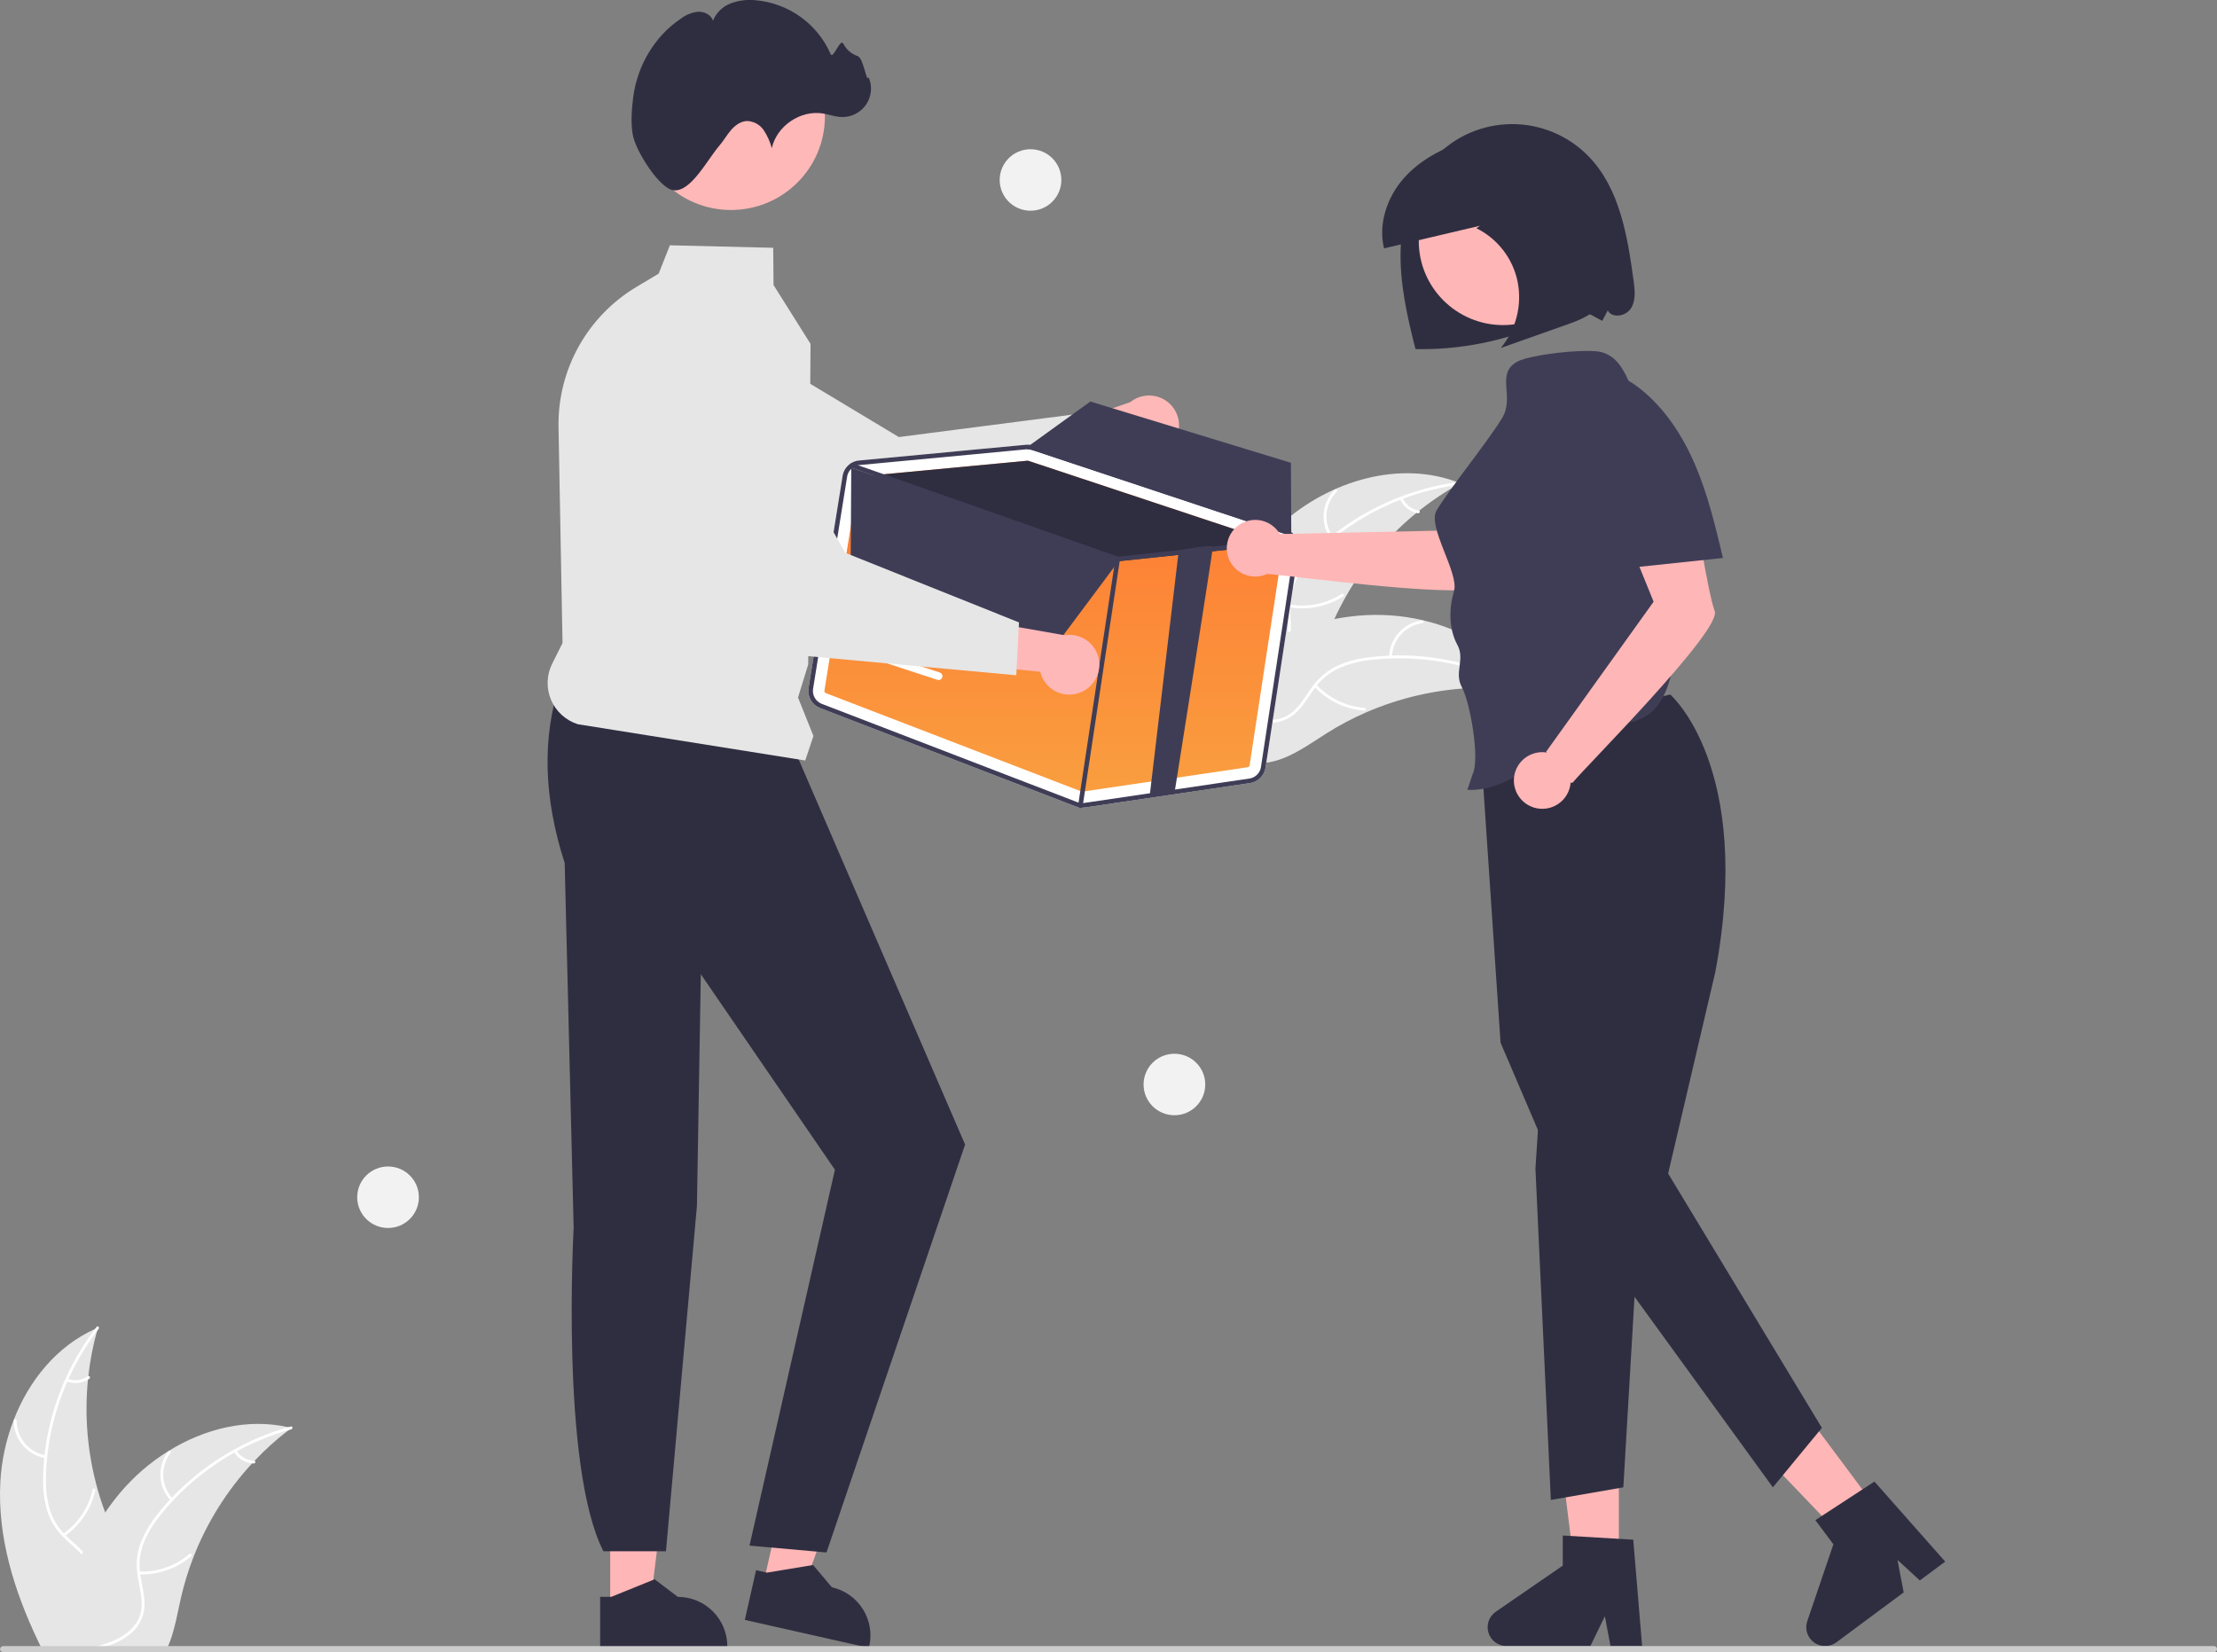 <svg width="212" height="158" viewBox="0 0 212 158" fill="none" xmlns="http://www.w3.org/2000/svg">
    <rect x="0" y="0" width="212" height="158" fill="#808080" stroke="none"/>
    <defs>
        <linearGradient id="paint0_linear_2858_37999" x1="100.752" y1="44.059" x2="100.752" y2="75.706" gradientUnits="userSpaceOnUse">
            <stop stop-color="#FF7833"/>
            <stop offset="1" stop-color="#F99E3F"/>
        </linearGradient>
        <clipPath id="clip0_2858_37999">
            <rect width="212" height="158" fill="white"/>
        </clipPath>
    </defs>
<g clip-path="url(#clip0_2858_37999)">
<path d="M154.802 150.124H150.584L148.576 133.9H154.802V150.124Z" fill="#FFB6B6"/>
<path d="M157.029 157.412H154.003L153.464 154.564L152.081 157.412H144.058C143.673 157.412 143.298 157.289 142.989 157.062C142.679 156.835 142.45 156.515 142.336 156.148C142.221 155.782 142.227 155.389 142.352 155.027C142.478 154.664 142.716 154.351 143.033 154.133L149.44 149.721V146.842L156.179 147.243L157.029 157.412Z" fill="#2F2E41"/>
<path d="M179.862 144.816L176.477 147.326L165.157 135.501L170.153 131.797L179.862 144.816Z" fill="#FFB6B6"/>
<path d="M186.01 149.339L183.583 151.139L181.445 149.175L182.04 152.283L175.601 157.057C175.293 157.286 174.919 157.41 174.534 157.412C174.15 157.414 173.775 157.294 173.464 157.068C173.153 156.842 172.922 156.523 172.806 156.158C172.69 155.792 172.694 155.399 172.817 155.036L175.318 147.683L173.595 145.373L179.243 141.685L186.01 149.339Z" fill="#2F2E41"/>
<path d="M159.713 66.416C159.713 66.416 167.716 73.311 164.024 92.967L159.516 112.226L174.218 136.548L169.53 142.235L150.417 115.909L143.49 99.709L141.547 70.875L159.713 66.416Z" fill="#2F2E41"/>
<path d="M147.308 104.326L146.826 111.76L148.299 143.44L155.231 142.236L156.556 119.681L147.308 104.326Z" fill="#2F2E41"/>
<path d="M58.349 153.939L62.121 153.938L63.916 139.43L58.349 139.43L58.349 153.939Z" fill="#FFB6B6"/>
<path d="M57.388 152.71L58.45 152.71L62.595 151.029L64.817 152.71H64.817C66.073 152.71 67.277 153.208 68.164 154.093C69.052 154.978 69.551 156.179 69.551 157.431V157.584L57.388 157.585L57.388 152.71Z" fill="#2F2E41"/>
<path d="M72.968 151.568L76.647 152.396L81.603 138.638L76.172 137.415L72.968 151.568Z" fill="#FFB6B6"/>
<path d="M72.3 150.159L73.336 150.392L77.751 149.663L79.547 151.791L79.547 151.791C80.772 152.067 81.836 152.816 82.507 153.875C83.177 154.933 83.399 156.214 83.122 157.435L83.088 157.585L71.224 154.914L72.3 150.159Z" fill="#2F2E41"/>
<path d="M53.572 65.239C51.803 70.558 51.99 76.332 53.997 82.528L54.855 117.417C54.855 117.417 53.577 140.297 57.701 148.348H63.682L66.644 115.328L67.016 93.165L79.839 111.863L71.671 147.808L79.033 148.464L92.287 109.455L75.934 71.61L53.572 65.239Z" fill="#2F2E41"/>
<path d="M122.55 50.088C127.125 45.977 133.929 43.91 139.638 46.215C133.782 49.457 129.266 54.659 126.887 60.902C125.978 63.313 125.219 66.088 122.984 67.379C121.593 68.182 119.863 68.222 118.304 67.834C116.744 67.446 115.315 66.669 113.905 65.899L113.504 65.89C115.305 60.018 117.975 54.199 122.55 50.088Z" fill="#E6E6E6"/>
<path d="M139.606 46.34C134.55 46.992 129.829 49.215 126.113 52.694C125.3 53.429 124.608 54.287 124.063 55.237C123.561 56.179 123.322 57.238 123.37 58.304C123.395 59.298 123.536 60.313 123.317 61.296C123.198 61.798 122.974 62.268 122.66 62.678C122.345 63.087 121.948 63.425 121.493 63.67C120.376 64.31 119.095 64.512 117.835 64.666C116.436 64.837 114.981 64.993 113.77 65.775C113.623 65.87 113.484 65.637 113.631 65.543C115.737 64.181 118.403 64.677 120.668 63.768C121.725 63.344 122.66 62.6 122.991 61.475C123.281 60.492 123.136 59.446 123.103 58.439C123.041 57.4 123.235 56.362 123.668 55.415C124.163 54.441 124.82 53.557 125.613 52.803C127.369 51.076 129.387 49.636 131.592 48.534C134.102 47.263 136.812 46.43 139.603 46.07C139.776 46.047 139.778 46.318 139.606 46.34H139.606Z" fill="white"/>
<path d="M127.243 51.504C126.743 50.803 126.508 49.948 126.582 49.09C126.655 48.233 127.032 47.429 127.645 46.823C127.769 46.701 127.965 46.888 127.841 47.01C127.269 47.574 126.918 48.322 126.851 49.121C126.785 49.919 127.006 50.716 127.477 51.365C127.579 51.507 127.345 51.645 127.243 51.504V51.504Z" fill="white"/>
<path d="M123.291 57.802C125.028 58.109 126.818 57.752 128.302 56.801C128.449 56.707 128.588 56.94 128.442 57.034C126.895 58.02 125.032 58.388 123.224 58.064C123.052 58.033 123.12 57.771 123.291 57.802V57.802Z" fill="white"/>
<path d="M134.124 47.621C134.261 47.933 134.473 48.206 134.742 48.415C135.011 48.624 135.328 48.764 135.664 48.821C135.837 48.849 135.769 49.112 135.598 49.083C135.226 49.018 134.877 48.864 134.579 48.633C134.282 48.403 134.045 48.103 133.891 47.76C133.873 47.729 133.869 47.693 133.877 47.658C133.886 47.624 133.908 47.594 133.938 47.575C133.969 47.556 134.005 47.551 134.04 47.56C134.075 47.569 134.105 47.591 134.124 47.621Z" fill="white"/>
<path d="M145.923 66.041C145.815 66.026 145.706 66.011 145.597 65.998C144.14 65.805 142.671 65.731 141.202 65.775C141.089 65.777 140.974 65.78 140.86 65.785C137.324 65.93 133.845 66.728 130.601 68.14C129.31 68.703 128.064 69.363 126.874 70.114C125.231 71.151 123.532 72.407 121.695 72.83C121.504 72.876 121.31 72.911 121.114 72.933L113.524 66.379C113.514 66.356 113.503 66.334 113.493 66.31L113.178 66.062C113.236 66.019 113.298 65.976 113.357 65.933C113.391 65.908 113.426 65.884 113.46 65.859C113.483 65.843 113.507 65.827 113.527 65.811C113.534 65.805 113.542 65.8 113.548 65.796C113.568 65.78 113.588 65.767 113.607 65.753C113.952 65.51 114.298 65.269 114.648 65.029C114.649 65.028 114.649 65.028 114.652 65.027C117.296 63.178 120.15 61.648 123.155 60.47C123.245 60.436 123.337 60.4 123.431 60.369C124.784 59.867 126.176 59.477 127.593 59.201C128.37 59.053 129.153 58.943 129.941 58.874C131.976 58.699 134.026 58.843 136.016 59.303C139.983 60.22 143.612 62.393 145.761 65.78C145.816 65.867 145.869 65.952 145.923 66.041Z" fill="#E6E6E6"/>
<path d="M145.823 66.122C141.393 63.607 136.281 62.548 131.213 63.095C130.12 63.194 129.049 63.463 128.041 63.894C127.071 64.346 126.241 65.047 125.636 65.927C125.055 66.736 124.555 67.63 123.787 68.284C123.389 68.613 122.926 68.855 122.428 68.993C121.93 69.131 121.408 69.162 120.897 69.085C119.619 68.925 118.474 68.317 117.375 67.684C116.155 66.981 114.899 66.231 113.46 66.129C113.285 66.116 113.315 65.847 113.489 65.86C115.993 66.037 117.822 68.033 120.179 68.668C121.279 68.964 122.475 68.931 123.418 68.232C124.244 67.62 124.76 66.698 125.341 65.874C125.919 65.007 126.7 64.295 127.618 63.799C128.601 63.318 129.66 63.008 130.748 62.881C133.193 62.557 135.674 62.619 138.1 63.063C140.871 63.555 143.538 64.516 145.984 65.904C146.136 65.991 145.973 66.208 145.823 66.122L145.823 66.122Z" fill="white"/>
<path d="M132.834 62.824C132.857 61.963 133.187 61.139 133.763 60.499C134.34 59.858 135.126 59.443 135.981 59.327C136.154 59.304 136.198 59.571 136.024 59.594C135.228 59.7 134.496 60.087 133.96 60.685C133.425 61.283 133.121 62.051 133.104 62.853C133.1 63.027 132.83 62.997 132.834 62.824Z" fill="white"/>
<path d="M125.876 65.479C127.078 66.767 128.723 67.556 130.482 67.689C130.656 67.702 130.627 67.971 130.453 67.958C128.622 67.816 126.913 66.992 125.665 65.648C125.546 65.52 125.758 65.351 125.876 65.479Z" fill="white"/>
<path d="M140.672 63.855C140.593 64.186 140.598 64.531 140.687 64.859C140.775 65.188 140.944 65.49 141.178 65.737C141.298 65.864 141.086 66.032 140.966 65.907C140.709 65.632 140.523 65.299 140.425 64.936C140.326 64.573 140.319 64.192 140.402 63.825C140.407 63.79 140.425 63.758 140.453 63.736C140.481 63.714 140.516 63.703 140.552 63.706C140.587 63.709 140.62 63.727 140.643 63.755C140.665 63.783 140.676 63.819 140.672 63.855Z" fill="white"/>
<path d="M12.6 153.675C12.243 155.008 11.307 156.118 10.177 156.927C9.993 157.059 9.803 157.182 9.612 157.297C9.553 157.331 9.494 157.368 9.432 157.4C9.366 157.439 9.3 157.476 9.233 157.51H3.918C3.822 157.316 3.729 157.12 3.635 156.927C1.357 152.153 -0.242 147.002 0.03 141.756C0.138 139.721 0.567 137.716 1.301 135.814C2.76 132.023 5.424 128.742 9.088 127.09C9.179 127.049 9.275 127.007 9.368 126.968C9.339 127.073 9.309 127.176 9.28 127.281C8.887 128.693 8.609 130.135 8.449 131.592C8.435 131.704 8.422 131.817 8.412 131.932C8.063 135.446 8.373 138.993 9.327 142.393C9.329 142.401 9.332 142.41 9.334 142.418C9.543 143.17 9.785 143.911 10.061 144.64C10.278 145.216 10.511 145.785 10.767 146.343C11.833 148.688 13.263 151.188 12.6 153.675Z" fill="#E6E6E6"/>
<path d="M9.435 127.078C9.383 127.146 9.331 127.213 9.28 127.281C8.2 128.708 7.284 130.249 6.547 131.878C6.508 131.959 6.471 132.04 6.439 132.123C5.43 134.398 4.781 136.815 4.517 139.288C4.515 139.305 4.513 139.323 4.512 139.34C4.451 139.918 4.414 140.501 4.399 141.085C4.345 142.178 4.463 143.273 4.751 144.329C5.013 145.191 5.472 145.982 6.093 146.637C6.154 146.703 6.215 146.769 6.282 146.833C6.331 146.885 6.385 146.936 6.437 146.985C6.933 147.458 7.476 147.897 7.943 148.404C8.157 148.631 8.35 148.877 8.52 149.139C8.792 149.578 8.968 150.069 9.035 150.58C9.103 151.091 9.062 151.61 8.914 152.104C8.579 153.344 7.815 154.39 7.034 155.388C6.643 155.888 6.24 156.392 5.891 156.927C5.763 157.118 5.645 157.311 5.537 157.51H5.228C5.331 157.311 5.444 157.118 5.567 156.927C6.464 155.518 7.739 154.307 8.4 152.756C8.847 151.71 8.982 150.524 8.417 149.497C8.252 149.198 8.051 148.92 7.82 148.669C7.37 148.161 6.832 147.728 6.343 147.269C6.22 147.154 6.1 147.037 5.984 146.914C5.372 146.294 4.9 145.55 4.598 144.733C4.257 143.696 4.096 142.607 4.122 141.516C4.122 140.82 4.159 140.119 4.227 139.423C4.235 139.335 4.245 139.244 4.254 139.154C4.757 134.774 6.426 130.609 9.088 127.09C9.137 127.022 9.189 126.955 9.241 126.889C9.346 126.752 9.54 126.943 9.435 127.078Z" fill="white"/>
<path d="M4.353 139.446C3.502 139.304 2.73 138.864 2.173 138.206C1.617 137.548 1.314 136.714 1.317 135.853C1.318 135.818 1.332 135.785 1.357 135.76C1.382 135.735 1.415 135.721 1.45 135.72C1.485 135.719 1.52 135.732 1.545 135.756C1.571 135.78 1.587 135.812 1.589 135.847C1.584 136.649 1.867 137.426 2.386 138.037C2.905 138.649 3.626 139.056 4.42 139.184C4.592 139.212 4.525 139.474 4.353 139.446V139.446Z" fill="white"/>
<path d="M6.025 146.686C7.471 145.678 8.483 144.164 8.859 142.445C8.896 142.275 9.159 142.341 9.122 142.511C8.728 144.299 7.671 145.873 6.164 146.919C6.02 147.018 5.882 146.785 6.025 146.686L6.025 146.686Z" fill="white"/>
<path d="M6.466 131.85C6.784 131.974 7.127 132.017 7.466 131.975C7.804 131.933 8.127 131.809 8.406 131.612C8.548 131.511 8.686 131.744 8.545 131.844C8.236 132.06 7.88 132.198 7.506 132.244C7.132 132.291 6.752 132.246 6.399 132.112C6.365 132.103 6.336 132.08 6.318 132.05C6.299 132.019 6.293 131.983 6.301 131.948C6.31 131.913 6.332 131.884 6.363 131.865C6.394 131.847 6.431 131.841 6.466 131.85Z" fill="white"/>
<path d="M27.87 136.554C27.784 136.62 27.695 136.686 27.609 136.755C26.442 137.645 25.35 138.629 24.343 139.696C24.265 139.776 24.186 139.86 24.11 139.943L24.107 139.945C21.72 142.53 19.832 145.532 18.539 148.801L18.532 148.823C18.529 148.831 18.527 148.836 18.524 148.843C18.012 150.151 17.599 151.496 17.288 152.867C16.988 154.204 16.743 155.638 16.273 156.927C16.202 157.125 16.123 157.321 16.04 157.51H5.114C5.151 157.317 5.19 157.12 5.23 156.927C5.786 154.088 6.654 151.318 7.82 148.669C7.859 148.581 7.898 148.493 7.943 148.404C8.544 147.095 9.252 145.837 10.059 144.643C10.059 144.643 10.059 144.642 10.059 144.642C10.059 144.642 10.059 144.641 10.059 144.641C10.059 144.641 10.06 144.641 10.06 144.641C10.06 144.641 10.061 144.64 10.061 144.64C10.504 143.989 10.979 143.36 11.486 142.756C12.8 141.197 14.353 139.854 16.087 138.777C16.096 138.769 16.109 138.764 16.119 138.757C19.569 136.623 23.658 135.606 27.567 136.485H27.57C27.671 136.508 27.769 136.53 27.87 136.554Z" fill="#E6E6E6"/>
<path d="M27.858 136.684C27.774 136.706 27.691 136.73 27.61 136.755C25.887 137.245 24.225 137.925 22.653 138.781C22.574 138.823 22.496 138.867 22.417 138.911C20.245 140.12 18.273 141.657 16.571 143.466C16.57 143.468 16.569 143.469 16.569 143.471C16.549 143.491 16.527 143.513 16.509 143.533C16.116 143.954 15.738 144.393 15.379 144.844C14.677 145.684 14.112 146.629 13.703 147.644C13.391 148.49 13.281 149.397 13.381 150.293C13.389 150.384 13.401 150.472 13.413 150.563C13.423 150.634 13.433 150.705 13.445 150.778C13.607 151.761 13.887 152.746 13.809 153.748C13.761 154.262 13.605 154.76 13.35 155.208C13.095 155.657 12.748 156.048 12.332 156.353C12.049 156.572 11.746 156.763 11.428 156.927C10.972 157.161 10.498 157.356 10.01 157.51H9.044C9.174 157.473 9.302 157.436 9.432 157.4C9.894 157.269 10.348 157.112 10.791 156.927C11.044 156.821 11.29 156.7 11.528 156.564C12.516 155.998 13.339 155.13 13.511 153.971C13.661 152.957 13.371 151.942 13.199 150.95C13.17 150.778 13.143 150.609 13.128 150.44C13.011 149.581 13.082 148.706 13.337 147.877C13.691 146.843 14.219 145.876 14.9 145.02C15.321 144.462 15.771 143.927 16.247 143.415C16.305 143.349 16.367 143.283 16.431 143.216C18.168 141.394 20.175 139.846 22.38 138.627H22.383C24.023 137.716 25.762 136.998 27.568 136.485H27.57C27.651 136.461 27.735 136.436 27.816 136.414C27.985 136.37 28.025 136.637 27.858 136.684Z" fill="white"/>
<path d="M16.334 143.508C15.74 142.883 15.389 142.068 15.342 141.208C15.296 140.349 15.557 139.501 16.079 138.816C16.185 138.678 16.406 138.836 16.3 138.974C15.812 139.611 15.569 140.401 15.614 141.201C15.659 142.002 15.989 142.759 16.545 143.338C16.666 143.464 16.454 143.633 16.334 143.508H16.334Z" fill="white"/>
<path d="M13.296 150.292C15.059 150.355 16.781 149.754 18.119 148.607C18.252 148.493 18.422 148.704 18.29 148.818C16.895 150.008 15.101 150.631 13.267 150.561C13.092 150.554 13.122 150.285 13.296 150.292Z" fill="white"/>
<path d="M22.607 138.71C22.786 139 23.035 139.24 23.33 139.411C23.625 139.581 23.958 139.675 24.299 139.685C24.474 139.689 24.444 139.958 24.27 139.954C23.893 139.941 23.526 139.837 23.199 139.649C22.872 139.462 22.596 139.198 22.395 138.88C22.374 138.852 22.364 138.816 22.368 138.781C22.372 138.745 22.389 138.713 22.416 138.69C22.444 138.667 22.48 138.657 22.516 138.661C22.552 138.665 22.584 138.683 22.607 138.71Z" fill="white"/>
<path d="M112.151 42.424C111.899 42.755 111.577 43.027 111.208 43.22C110.839 43.413 110.432 43.524 110.016 43.543C109.6 43.563 109.184 43.491 108.799 43.333C108.413 43.175 108.067 42.935 107.785 42.63L98.496 46.658L99.401 41.487L108.083 38.454C108.63 38.016 109.318 37.792 110.019 37.826C110.72 37.859 111.384 38.148 111.885 38.638C112.387 39.127 112.691 39.783 112.74 40.481C112.789 41.178 112.579 41.87 112.151 42.424Z" fill="#FFB8B8"/>
<path d="M105.953 44.038L84.377 53.621L84.331 53.605L59.74 44.867C57.909 43.912 56.512 42.296 55.837 40.348C55.162 38.4 55.259 36.269 56.108 34.39C56.579 33.352 57.265 32.425 58.121 31.67C58.977 30.916 59.983 30.35 61.074 30.012C62.165 29.673 63.315 29.568 64.449 29.705C65.584 29.841 66.676 30.215 67.655 30.803L85.954 41.796L103.7 39.502L105.953 44.038Z" fill="#E6E6E6"/>
<path d="M212 157.709C212 157.747 211.992 157.785 211.978 157.82C211.963 157.856 211.941 157.888 211.914 157.915C211.887 157.942 211.855 157.964 211.819 157.978C211.784 157.993 211.746 158 211.707 158H0.3C0.223 158 0.148 157.969 0.093 157.915C0.039 157.86 0.008 157.786 0.008 157.709C0.008 157.631 0.039 157.557 0.093 157.502C0.148 157.448 0.223 157.417 0.3 157.417H211.707C211.746 157.417 211.784 157.424 211.819 157.439C211.855 157.454 211.887 157.475 211.914 157.502C211.941 157.529 211.963 157.561 211.978 157.597C211.992 157.632 212 157.67 212 157.709Z" fill="#CCCCCC"/>
<path d="M77.001 72.727L55.251 69.258C54.681 69.076 54.157 68.773 53.715 68.37C53.273 67.967 52.924 67.473 52.691 66.922C52.459 66.372 52.349 65.778 52.368 65.181C52.388 64.584 52.537 63.998 52.805 63.464L53.791 61.497L53.408 40.828C53.362 38.14 54.026 35.487 55.335 33.136C56.644 30.785 58.55 28.819 60.863 27.436L62.984 26.171L64.056 23.457L73.939 23.697L73.968 27.257L77.508 32.885L77.508 32.909L77.285 63.542L76.31 66.704L77.785 70.381L77.001 72.727Z" fill="#E6E6E6"/>
<path d="M69.903 20.083C74.863 20.083 78.883 16.073 78.883 11.128C78.883 6.182 74.863 2.173 69.903 2.173C64.944 2.173 60.923 6.182 60.923 11.128C60.923 16.073 64.944 20.083 69.903 20.083Z" fill="#FFB8B8"/>
<path d="M60.551 13.08C60.283 11.954 60.406 10.371 60.558 9.238C60.954 6.268 62.609 3.444 65.122 1.772C65.598 1.411 66.165 1.186 66.76 1.123C67.354 1.098 67.999 1.415 68.181 1.98C68.331 1.607 68.556 1.269 68.842 0.986C69.127 0.704 69.469 0.482 69.844 0.336C70.597 0.048 71.407 -0.061 72.21 0.018C73.767 0.146 75.259 0.692 76.53 1.597C77.8 2.503 78.801 3.734 79.426 5.161C79.666 5.73 80.336 3.631 80.64 4.168C80.919 4.726 81.406 5.153 81.997 5.357C82.593 5.523 82.835 7.969 83.069 7.399C83.251 7.82 83.323 8.281 83.278 8.738C83.233 9.194 83.073 9.632 82.813 10.011C82.552 10.389 82.2 10.696 81.789 10.902C81.378 11.109 80.921 11.208 80.461 11.191C79.855 11.168 79.276 10.946 78.677 10.85C76.535 10.508 74.263 12.057 73.805 14.171C73.642 13.559 73.38 12.978 73.03 12.45C72.853 12.188 72.615 11.971 72.336 11.818C72.058 11.666 71.747 11.582 71.43 11.573C70.82 11.596 70.285 11.993 69.889 12.456C69.494 12.919 69.197 13.459 68.799 13.919C67.63 15.27 66.049 18.421 64.384 18.191C63.07 18.01 60.917 14.616 60.551 13.08Z" fill="#2F2E41"/>
<path d="M124.188 52.572C124.25 52.164 124.166 51.746 123.95 51.394C123.734 51.042 123.399 50.777 123.006 50.647L98.822 42.616C98.59 42.538 98.345 42.51 98.102 42.533L92.04 43.105L88.562 43.434L82.143 44.039C81.756 44.075 81.392 44.24 81.108 44.505C80.824 44.771 80.636 45.123 80.575 45.506L77.316 65.805C77.254 66.201 77.33 66.606 77.53 66.953C77.731 67.301 78.044 67.57 78.418 67.715L102.854 77.121C102.969 77.166 103.088 77.198 103.21 77.216C103.387 77.245 103.567 77.246 103.744 77.22L119.534 74.887C119.907 74.833 120.252 74.661 120.519 74.396C120.785 74.131 120.959 73.788 121.015 73.417L124.188 52.572Z" fill="white"/>
<path d="M78.972 66.285L103.409 75.69C103.444 75.704 103.483 75.709 103.521 75.703L119.309 73.37C119.356 73.364 119.399 73.342 119.433 73.309C119.466 73.276 119.488 73.232 119.494 73.186L122.669 52.341C122.677 52.29 122.666 52.238 122.639 52.194C122.612 52.15 122.571 52.117 122.522 52.1L122.359 52.045L98.337 44.07C98.326 44.066 98.314 44.064 98.303 44.062C98.284 44.059 98.265 44.058 98.246 44.059L83.462 45.454L82.288 45.564C82.24 45.569 82.195 45.59 82.16 45.623C82.125 45.656 82.101 45.7 82.093 45.747L78.835 66.045C78.827 66.095 78.836 66.146 78.861 66.189C78.886 66.233 78.925 66.267 78.972 66.285Z" fill="url(#paint0_linear_2858_37999)"/>
<path d="M83.461 45.454L98.246 44.059C98.264 44.058 98.284 44.059 98.302 44.062C98.314 44.064 98.325 44.066 98.336 44.07L122.359 52.045L116.022 52.714L113.651 52.963L106.902 53.674C106.883 53.675 106.863 53.675 106.843 53.674C106.831 53.67 106.819 53.666 106.805 53.663L83.461 45.454Z" fill="#2F2E41"/>
<path d="M78.418 67.716L102.854 77.121C102.969 77.165 103.089 77.197 103.211 77.214C103.388 77.243 103.568 77.246 103.746 77.221L119.534 74.888C119.906 74.833 120.251 74.661 120.518 74.396C120.785 74.131 120.959 73.788 121.015 73.416L124.187 52.571C124.234 52.264 124.199 51.95 124.085 51.66C124.069 51.622 124.053 51.583 124.034 51.547C123.908 51.283 123.716 51.056 123.477 50.886C123.334 50.783 123.175 50.702 123.007 50.647L122.978 50.637L98.824 42.615C98.725 42.583 98.624 42.559 98.522 42.542C98.383 42.522 98.241 42.519 98.101 42.533L92.04 43.103L88.562 43.434L82.143 44.038C81.88 44.063 81.627 44.146 81.401 44.283C81.384 44.291 81.367 44.301 81.352 44.312C81.34 44.32 81.33 44.328 81.32 44.336C81.123 44.471 80.955 44.643 80.827 44.844C80.699 45.044 80.614 45.269 80.576 45.504L77.315 65.804C77.253 66.2 77.329 66.606 77.529 66.953C77.73 67.301 78.043 67.57 78.418 67.716ZM81.008 45.575C81.048 45.331 81.156 45.104 81.32 44.92C81.37 44.861 81.426 44.807 81.487 44.758C81.652 44.625 81.848 44.534 82.058 44.493C82.099 44.484 82.141 44.478 82.183 44.475L92.991 43.457L98.143 42.968C98.178 42.964 98.21 42.965 98.243 42.963C98.32 42.961 98.398 42.967 98.475 42.98C98.546 42.989 98.616 43.006 98.683 43.029L122.866 51.062C122.885 51.068 122.901 51.075 122.921 51.082C123.14 51.163 123.334 51.303 123.479 51.487C123.594 51.627 123.678 51.791 123.726 51.965C123.773 52.141 123.783 52.324 123.755 52.503L120.579 73.35C120.538 73.628 120.408 73.885 120.208 74.084C120.009 74.283 119.75 74.412 119.472 74.453L103.681 76.786C103.455 76.819 103.225 76.792 103.012 76.71L78.575 67.307C78.295 67.197 78.061 66.996 77.911 66.735C77.761 66.475 77.704 66.172 77.75 65.875L81.008 45.575Z" fill="#3F3D56"/>
<path d="M81.267 44.448C81.28 44.411 81.302 44.378 81.332 44.353C81.343 44.345 81.353 44.338 81.364 44.331C81.374 44.328 81.385 44.321 81.395 44.317C81.444 44.297 81.499 44.297 81.549 44.315L82.057 44.493L106.905 53.234L112.721 52.621L115.975 52.279L122.863 51.552L123.479 51.487L123.599 51.474C123.65 51.47 123.702 51.483 123.745 51.512C123.787 51.541 123.818 51.585 123.833 51.635C123.836 51.646 123.838 51.658 123.839 51.669C123.844 51.717 123.834 51.764 123.809 51.805C123.785 51.846 123.748 51.877 123.704 51.895C123.684 51.904 123.664 51.909 123.643 51.912L122.805 51.999L116.022 52.714L113.651 52.964L106.903 53.674C106.883 53.675 106.863 53.675 106.843 53.674C106.831 53.67 106.819 53.666 106.805 53.663L81.486 44.759L81.4 44.729C81.38 44.722 81.362 44.712 81.346 44.699C81.308 44.671 81.28 44.632 81.265 44.586C81.251 44.541 81.251 44.493 81.267 44.448Z" fill="#3F3D56"/>
<path d="M103.277 77.278C103.22 77.269 103.168 77.238 103.134 77.192C103.1 77.145 103.086 77.087 103.094 77.03L106.662 53.424C106.67 53.366 106.702 53.315 106.748 53.28C106.795 53.246 106.854 53.231 106.912 53.24L106.914 53.24C106.971 53.249 107.022 53.281 107.056 53.327C107.09 53.374 107.105 53.432 107.096 53.489L103.529 77.095C103.52 77.152 103.489 77.204 103.442 77.239C103.395 77.273 103.336 77.287 103.279 77.279L103.277 77.278Z" fill="#3F3D56"/>
<path d="M112.32 75.781L109.947 76.031L112.722 52.621C112.722 52.621 115.891 52.048 115.976 52.278C116.028 52.415 112.342 75.631 112.32 75.781Z" fill="#3F3D56"/>
<path d="M81.401 44.728L81.337 55.404L100.29 62.606L107.096 53.489L81.401 44.728Z" fill="#3F3D56"/>
<path d="M123.48 51.488C123.322 51.289 123.108 51.142 122.866 51.062L98.684 43.031C98.616 43.008 98.547 42.991 98.476 42.98C98.399 42.967 98.32 42.961 98.242 42.962L98.281 42.718L98.523 42.543L104.266 38.398L123.444 44.258L123.477 50.887L123.48 51.488Z" fill="#3F3D56"/>
<path d="M82.367 61.867C82.394 61.87 82.421 61.875 82.447 61.884L89.867 64.314C89.96 64.344 90.037 64.41 90.081 64.497C90.125 64.584 90.133 64.685 90.102 64.778C90.072 64.87 90.006 64.947 89.919 64.991C89.831 65.035 89.73 65.043 89.637 65.012L82.218 62.582C82.131 62.554 82.059 62.495 82.013 62.417C81.968 62.339 81.953 62.246 81.972 62.158C81.99 62.069 82.041 61.991 82.114 61.937C82.187 61.883 82.277 61.858 82.367 61.867H82.367Z" fill="white"/>
<path d="M112.303 106.652C113.932 106.652 115.252 105.335 115.252 103.711C115.252 102.087 113.932 100.771 112.303 100.771C110.675 100.771 109.354 102.087 109.354 103.711C109.354 105.335 110.675 106.652 112.303 106.652Z" fill="#F2F2F2"/>
<path d="M37.107 117.433C38.736 117.433 40.056 116.116 40.056 114.492C40.056 112.868 38.736 111.552 37.107 111.552C35.478 111.552 34.158 112.868 34.158 114.492C34.158 116.116 35.478 117.433 37.107 117.433Z" fill="#F2F2F2"/>
<path d="M98.543 20.151C100.171 20.151 101.491 18.835 101.491 17.211C101.491 15.587 100.171 14.271 98.543 14.271C96.914 14.271 95.594 15.587 95.594 17.211C95.594 18.835 96.914 20.151 98.543 20.151Z" fill="#F2F2F2"/>
<path d="M103.381 66.192C102.999 66.357 102.585 66.437 102.168 66.426C101.752 66.415 101.343 66.313 100.97 66.127C100.597 65.941 100.27 65.676 100.011 65.35C99.752 65.024 99.568 64.646 99.472 64.242L89.394 63.227L92.719 59.157L101.779 60.745C102.471 60.629 103.182 60.77 103.776 61.141C104.371 61.512 104.809 62.088 105.006 62.759C105.203 63.43 105.147 64.151 104.847 64.783C104.548 65.416 104.026 65.917 103.381 66.192Z" fill="#FFB8B8"/>
<path d="M97.182 64.577L73.663 62.416L73.63 62.379L56.465 42.767C55.336 41.041 54.91 38.95 55.276 36.922C55.643 34.893 56.772 33.081 58.435 31.857C59.354 31.181 60.407 30.707 61.524 30.466C62.64 30.225 63.796 30.222 64.913 30.459C66.031 30.695 67.086 31.165 68.008 31.837C68.931 32.509 69.7 33.368 70.265 34.358L80.838 52.87L97.441 59.522L97.182 64.577Z" fill="#E6E6E6"/>
<path d="M156.214 26.861C155.63 22.589 154.897 18.002 151.875 14.918C150.917 13.94 149.769 13.165 148.502 12.641C147.235 12.117 145.874 11.854 144.502 11.868C143.13 11.882 141.776 12.173 140.52 12.723C139.264 13.274 138.132 14.072 137.194 15.07C134.995 17.41 134.023 20.695 133.934 23.901C133.845 27.107 134.561 30.277 135.356 33.385C139.559 33.469 143.732 32.65 147.59 30.984C148.555 30.567 149.504 30.094 150.523 29.836C151.543 29.577 152.269 30.228 153.217 30.682L153.738 29.688C154.164 30.479 155.483 30.244 155.962 29.484C156.44 28.724 156.335 27.75 156.214 26.861Z" fill="#2F2E41"/>
<path d="M139.552 50.705L122.381 51.072C122.117 50.617 121.726 50.249 121.257 50.011C120.787 49.774 120.258 49.678 119.734 49.735C119.211 49.792 118.715 49.999 118.308 50.332C117.901 50.665 117.599 51.108 117.44 51.609C117.28 52.109 117.271 52.645 117.411 53.151C117.552 53.657 117.837 54.112 118.232 54.459C118.627 54.807 119.114 55.032 119.635 55.108C120.156 55.184 120.688 55.108 121.167 54.888C123.444 55.017 141.261 57.538 142.324 55.913C143.403 54.264 149.162 48.443 149.162 48.443L144.735 42.159L139.552 50.705Z" fill="#FFB6B6"/>
<path d="M143.736 31.088C148.191 31.088 151.803 27.486 151.803 23.043C151.803 18.6 148.191 14.998 143.736 14.998C139.28 14.998 135.668 18.6 135.668 23.043C135.668 27.486 139.28 31.088 143.736 31.088Z" fill="#FFB6B6"/>
<path d="M156.657 38.522C155.706 36.635 155.245 34.304 153.218 33.693C151.849 33.279 146.313 33.898 145.066 34.596C142.991 35.755 144.871 37.929 143.647 39.963C142.316 42.174 138.7 46.611 137.369 48.822C136.454 50.342 139.536 54.803 139.041 56.506C138.546 58.208 138.523 60.119 139.365 61.68C140.119 63.077 139.028 64.313 139.787 65.708C140.576 67.159 141.543 72.582 140.809 74.061L140.318 75.531C145.195 75.817 149.296 70.007 154.143 69.395C155.347 69.243 156.597 69.044 157.589 68.347C159.05 67.321 159.628 65.459 159.989 63.713C161.726 55.181 160.554 46.314 156.657 38.522Z" fill="#3F3D56"/>
<path d="M163.969 58.443C163.29 56.594 162.06 48.51 162.06 48.51L154.362 48.285L158.126 57.541L147.856 71.877C147.856 71.877 147.875 71.908 147.91 71.964C147.37 71.878 146.816 71.956 146.322 72.189C145.827 72.421 145.414 72.797 145.137 73.267C144.861 73.737 144.733 74.28 144.77 74.824C144.808 75.368 145.009 75.888 145.348 76.316C145.686 76.744 146.147 77.06 146.669 77.223C147.191 77.386 147.75 77.388 148.273 77.228C148.796 77.069 149.258 76.756 149.6 76.33C149.942 75.905 150.147 75.386 150.188 74.842C150.226 74.864 150.27 74.872 150.313 74.864C150.356 74.857 150.395 74.835 150.423 74.802C151.566 73.372 164.649 60.292 163.969 58.443Z" fill="#FFB6B6"/>
<path d="M164.752 53.339C164.046 50.365 163.334 47.376 162.143 44.56C160.951 41.744 159.246 39.085 156.848 37.183C156.081 36.575 155.224 36.038 154.262 35.849C153.301 35.66 152.218 35.871 151.543 36.58C150.463 37.712 150.788 39.531 151.184 41.044C152.352 45.504 153.52 49.963 154.689 54.423C158.063 54.067 161.436 53.71 164.81 53.353L164.752 53.339Z" fill="#3F3D56"/>
<path d="M153.621 24.158C153.324 22.212 153.014 20.25 152.316 18.417C151.618 16.585 150.493 14.869 148.879 13.831C146.324 12.187 143.015 12.504 140.15 13.449C137.934 14.181 135.772 15.292 134.209 17.078C132.647 18.865 131.769 21.414 132.35 23.75C135.406 23.03 138.462 22.31 141.519 21.59L141.184 21.826C142.187 22.325 143.064 23.045 143.746 23.932C144.429 24.819 144.9 25.85 145.123 26.945C145.342 28.054 145.311 29.198 145.032 30.293C144.752 31.389 144.233 32.408 143.51 33.279C145.594 32.542 147.679 31.805 149.763 31.067C151.049 30.612 152.426 30.088 153.189 28.921C154.074 27.567 153.868 25.773 153.621 24.158Z" fill="#2F2E41"/>
</g>

</svg>
